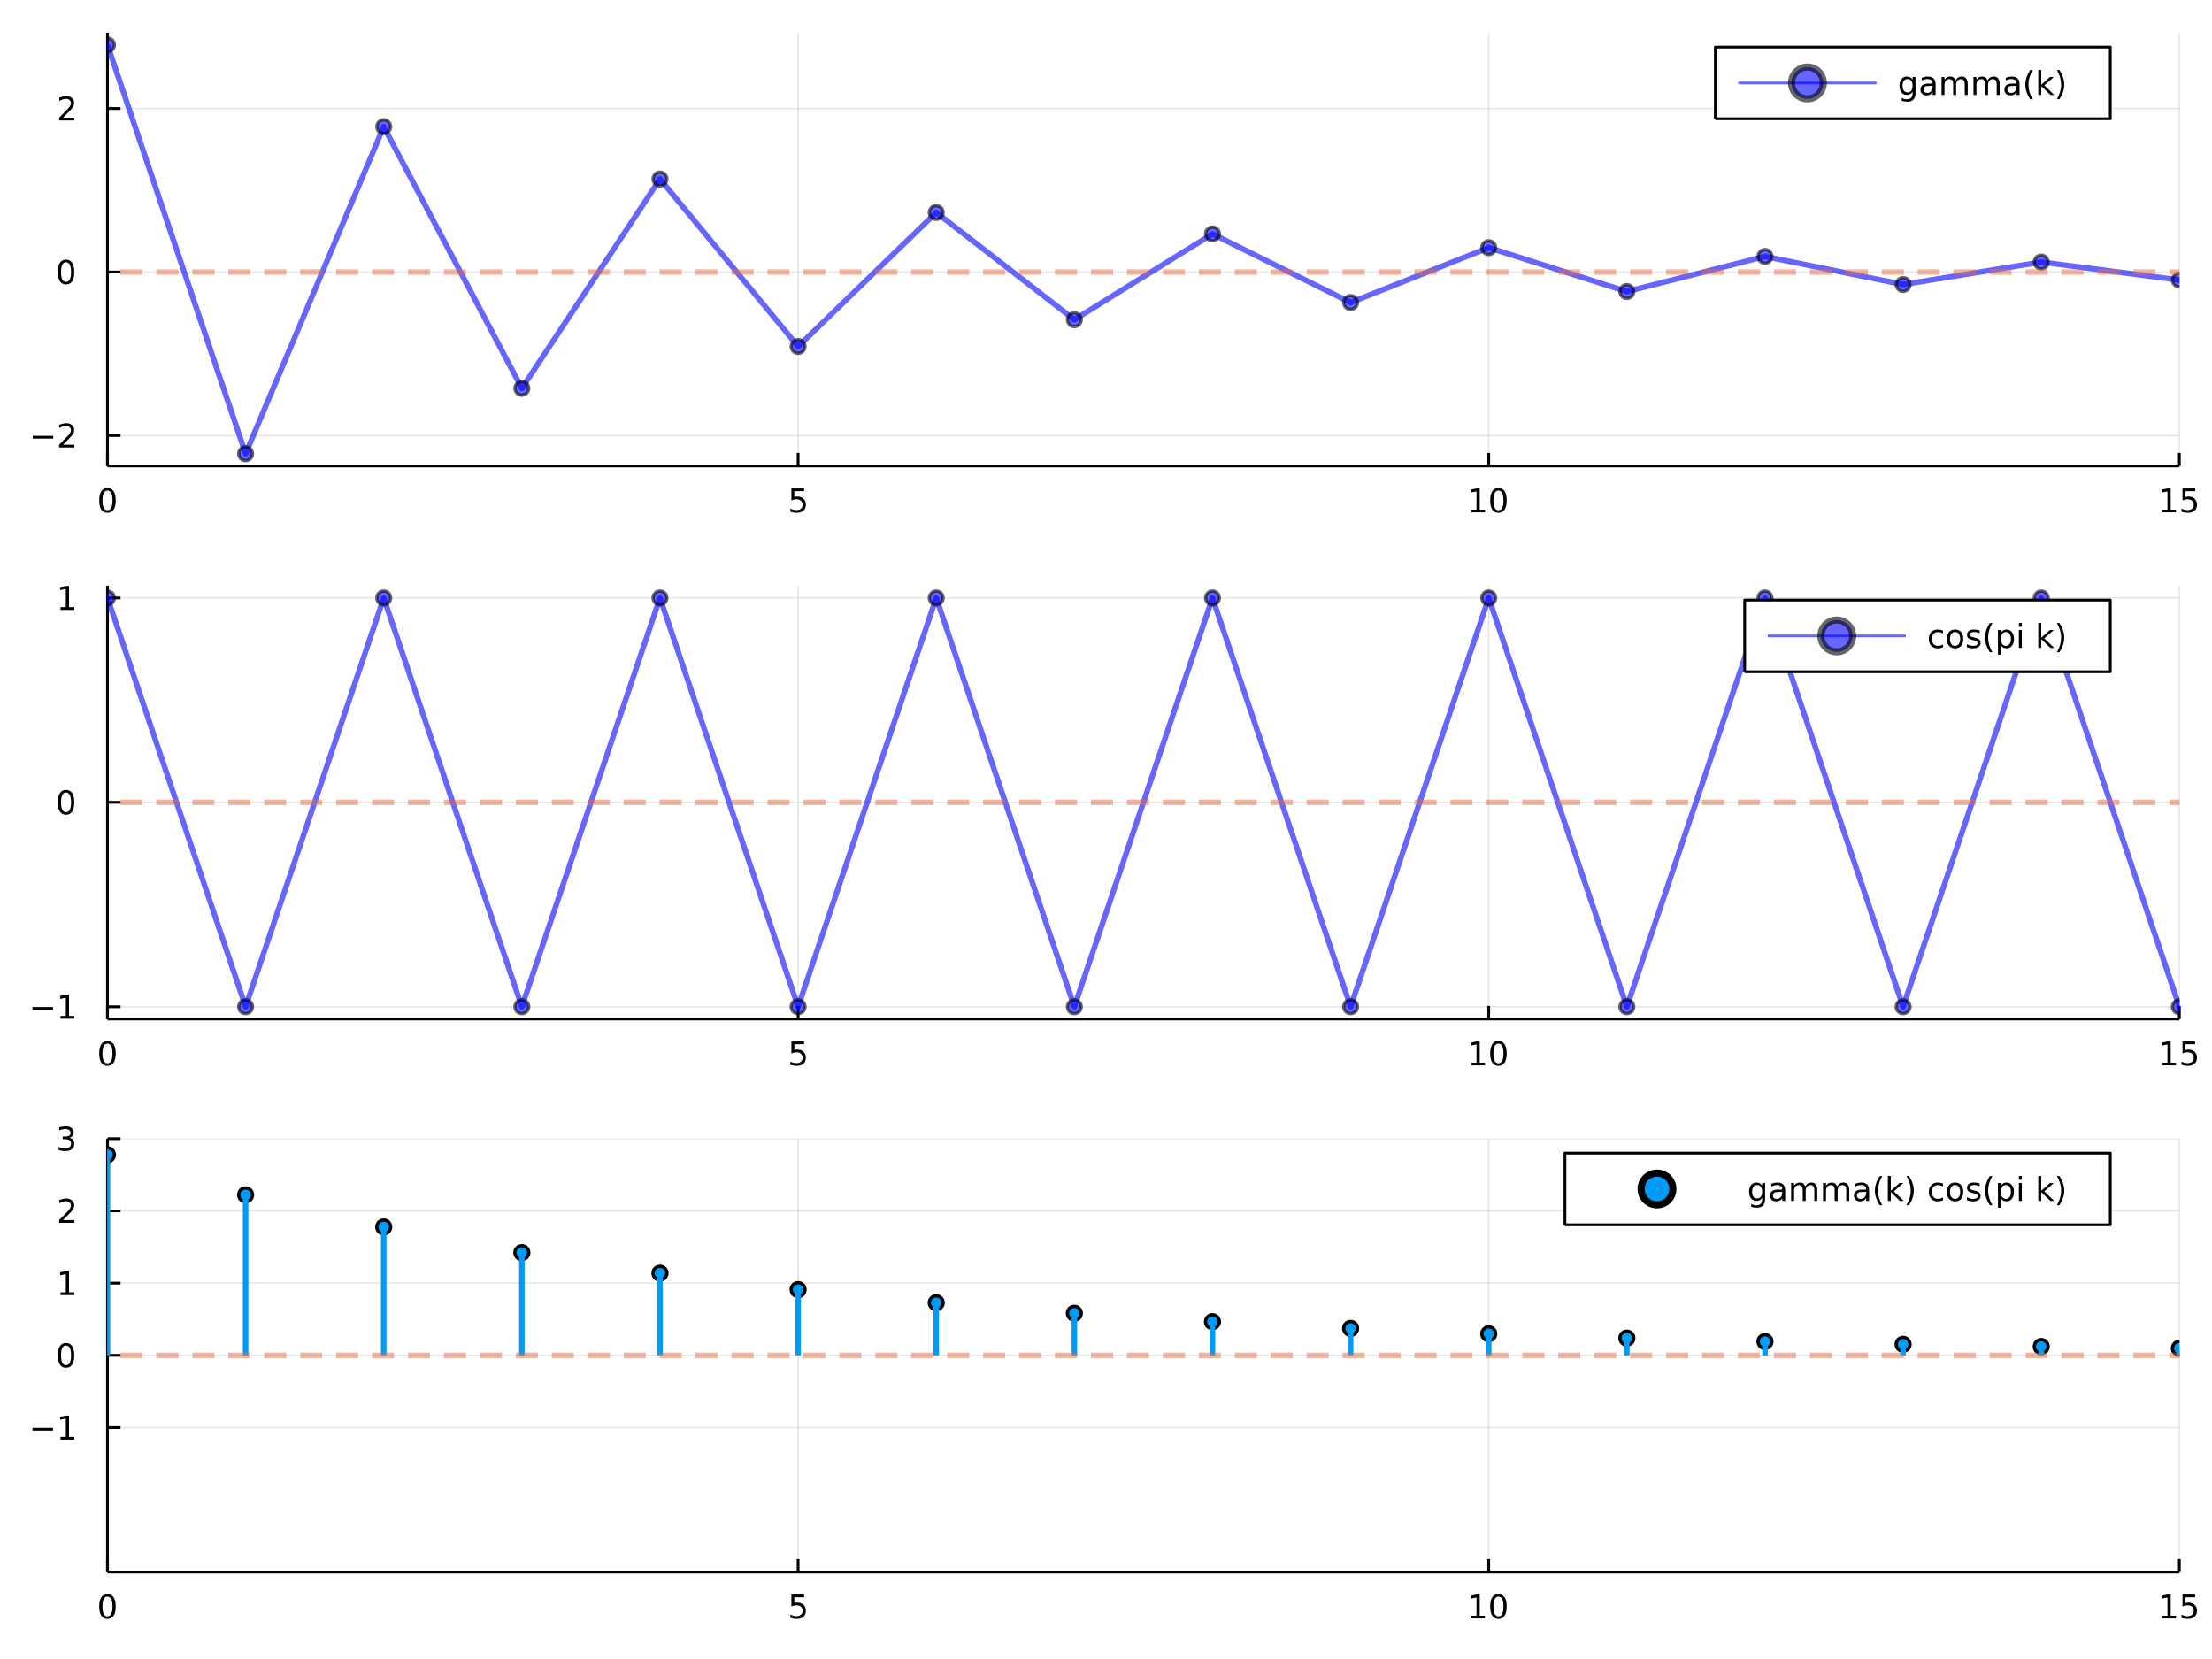 <?xml version="1.0" encoding="utf-8"?>
<svg xmlns="http://www.w3.org/2000/svg" xmlns:xlink="http://www.w3.org/1999/xlink" width="800" height="600" viewBox="0 0 3200 2400">
<rect x="0" y="0" width="3200" height="2400" fill="#333333" stroke="none"/>
<defs>
  <clipPath id="clip800">
    <rect x="0" y="0" width="3200" height="2400"/>
  </clipPath>
</defs>
<path clip-path="url(#clip800)" d="
M0 2400 L3200 2400 L3200 0 L0 0  Z
  " fill="#ffffff" fill-rule="evenodd" fill-opacity="1"/>
<defs>
  <clipPath id="clip801">
    <rect x="640" y="0" width="2241" height="2241"/>
  </clipPath>
</defs>
<path clip-path="url(#clip800)" d="
M155.478 674.128 L3152.76 674.128 L3152.76 47.244 L155.478 47.244  Z
  " fill="#ffffff" fill-rule="evenodd" fill-opacity="1"/>
<defs>
  <clipPath id="clip802">
    <rect x="155" y="47" width="2998" height="628"/>
  </clipPath>
</defs>
<polyline clip-path="url(#clip802)" style="stroke:#000000; stroke-linecap:butt; stroke-linejoin:round; stroke-width:2; stroke-opacity:0.1; fill:none" points="
  155.478,674.128 155.478,47.244 
  "/>
<polyline clip-path="url(#clip802)" style="stroke:#000000; stroke-linecap:butt; stroke-linejoin:round; stroke-width:2; stroke-opacity:0.1; fill:none" points="
  1154.57,674.128 1154.57,47.244 
  "/>
<polyline clip-path="url(#clip802)" style="stroke:#000000; stroke-linecap:butt; stroke-linejoin:round; stroke-width:2; stroke-opacity:0.1; fill:none" points="
  2153.66,674.128 2153.66,47.244 
  "/>
<polyline clip-path="url(#clip802)" style="stroke:#000000; stroke-linecap:butt; stroke-linejoin:round; stroke-width:2; stroke-opacity:0.1; fill:none" points="
  3152.76,674.128 3152.76,47.244 
  "/>
<polyline clip-path="url(#clip800)" style="stroke:#000000; stroke-linecap:butt; stroke-linejoin:round; stroke-width:4; stroke-opacity:1; fill:none" points="
  155.478,674.128 3152.76,674.128 
  "/>
<polyline clip-path="url(#clip800)" style="stroke:#000000; stroke-linecap:butt; stroke-linejoin:round; stroke-width:4; stroke-opacity:1; fill:none" points="
  155.478,674.128 155.478,655.23 
  "/>
<polyline clip-path="url(#clip800)" style="stroke:#000000; stroke-linecap:butt; stroke-linejoin:round; stroke-width:4; stroke-opacity:1; fill:none" points="
  1154.57,674.128 1154.57,655.23 
  "/>
<polyline clip-path="url(#clip800)" style="stroke:#000000; stroke-linecap:butt; stroke-linejoin:round; stroke-width:4; stroke-opacity:1; fill:none" points="
  2153.66,674.128 2153.66,655.23 
  "/>
<polyline clip-path="url(#clip800)" style="stroke:#000000; stroke-linecap:butt; stroke-linejoin:round; stroke-width:4; stroke-opacity:1; fill:none" points="
  3152.76,674.128 3152.76,655.23 
  "/>
<path clip-path="url(#clip800)" d="M155.478 709.719 Q151.867 709.719 150.038 713.283 Q148.233 716.825 148.233 723.955 Q148.233 731.061 150.038 734.626 Q151.867 738.167 155.478 738.167 Q159.112 738.167 160.918 734.626 Q162.746 731.061 162.746 723.955 Q162.746 716.825 160.918 713.283 Q159.112 709.719 155.478 709.719 M155.478 706.015 Q161.288 706.015 164.344 710.621 Q167.422 715.205 167.422 723.955 Q167.422 732.681 164.344 737.288 Q161.288 741.871 155.478 741.871 Q149.668 741.871 146.589 737.288 Q143.534 732.681 143.534 723.955 Q143.534 715.205 146.589 710.621 Q149.668 706.015 155.478 706.015 Z" fill="#000000" fill-rule="evenodd" fill-opacity="1" /><path clip-path="url(#clip800)" d="M1144.85 706.64 L1163.2 706.64 L1163.2 710.575 L1149.13 710.575 L1149.13 719.047 Q1150.15 718.7 1151.17 718.538 Q1152.19 718.353 1153.2 718.353 Q1158.99 718.353 1162.37 721.524 Q1165.75 724.695 1165.75 730.112 Q1165.75 735.691 1162.28 738.792 Q1158.81 741.871 1152.49 741.871 Q1150.31 741.871 1148.04 741.501 Q1145.8 741.13 1143.39 740.39 L1143.39 735.691 Q1145.47 736.825 1147.7 737.38 Q1149.92 737.936 1152.39 737.936 Q1156.4 737.936 1158.74 735.83 Q1161.08 733.723 1161.08 730.112 Q1161.08 726.501 1158.74 724.394 Q1156.4 722.288 1152.39 722.288 Q1150.52 722.288 1148.64 722.705 Q1146.79 723.121 1144.85 724.001 L1144.85 706.64 Z" fill="#000000" fill-rule="evenodd" fill-opacity="1" /><path clip-path="url(#clip800)" d="M2128.35 737.265 L2135.99 737.265 L2135.99 710.899 L2127.68 712.566 L2127.68 708.307 L2135.94 706.64 L2140.62 706.64 L2140.62 737.265 L2148.26 737.265 L2148.26 741.2 L2128.35 741.2 L2128.35 737.265 Z" fill="#000000" fill-rule="evenodd" fill-opacity="1" /><path clip-path="url(#clip800)" d="M2167.7 709.719 Q2164.09 709.719 2162.26 713.283 Q2160.46 716.825 2160.46 723.955 Q2160.46 731.061 2162.26 734.626 Q2164.09 738.167 2167.7 738.167 Q2171.34 738.167 2173.14 734.626 Q2174.97 731.061 2174.97 723.955 Q2174.97 716.825 2173.14 713.283 Q2171.34 709.719 2167.7 709.719 M2167.7 706.015 Q2173.51 706.015 2176.57 710.621 Q2179.65 715.205 2179.65 723.955 Q2179.65 732.681 2176.57 737.288 Q2173.51 741.871 2167.7 741.871 Q2161.89 741.871 2158.81 737.288 Q2155.76 732.681 2155.76 723.955 Q2155.76 715.205 2158.81 710.621 Q2161.89 706.015 2167.7 706.015 Z" fill="#000000" fill-rule="evenodd" fill-opacity="1" /><path clip-path="url(#clip800)" d="M3127.94 737.265 L3135.58 737.265 L3135.58 710.899 L3127.27 712.566 L3127.27 708.307 L3135.53 706.64 L3140.21 706.64 L3140.21 737.265 L3147.85 737.265 L3147.85 741.2 L3127.94 741.2 L3127.94 737.265 Z" fill="#000000" fill-rule="evenodd" fill-opacity="1" /><path clip-path="url(#clip800)" d="M3157.34 706.64 L3175.7 706.64 L3175.7 710.575 L3161.62 710.575 L3161.62 719.047 Q3162.64 718.7 3163.66 718.538 Q3164.68 718.353 3165.7 718.353 Q3171.48 718.353 3174.86 721.524 Q3178.24 724.695 3178.24 730.112 Q3178.24 735.691 3174.77 738.792 Q3171.3 741.871 3164.98 741.871 Q3162.8 741.871 3160.53 741.501 Q3158.29 741.13 3155.88 740.39 L3155.88 735.691 Q3157.96 736.825 3160.19 737.38 Q3162.41 737.936 3164.89 737.936 Q3168.89 737.936 3171.23 735.83 Q3173.57 733.723 3173.57 730.112 Q3173.57 726.501 3171.23 724.394 Q3168.89 722.288 3164.89 722.288 Q3163.01 722.288 3161.14 722.705 Q3159.28 723.121 3157.34 724.001 L3157.34 706.64 Z" fill="#000000" fill-rule="evenodd" fill-opacity="1" /><polyline clip-path="url(#clip802)" style="stroke:#000000; stroke-linecap:butt; stroke-linejoin:round; stroke-width:2; stroke-opacity:0.1; fill:none" points="
  155.478,630.101 3152.76,630.101 
  "/>
<polyline clip-path="url(#clip802)" style="stroke:#000000; stroke-linecap:butt; stroke-linejoin:round; stroke-width:2; stroke-opacity:0.1; fill:none" points="
  155.478,393.542 3152.76,393.542 
  "/>
<polyline clip-path="url(#clip802)" style="stroke:#000000; stroke-linecap:butt; stroke-linejoin:round; stroke-width:2; stroke-opacity:0.1; fill:none" points="
  155.478,156.982 3152.76,156.982 
  "/>
<polyline clip-path="url(#clip800)" style="stroke:#000000; stroke-linecap:butt; stroke-linejoin:round; stroke-width:4; stroke-opacity:1; fill:none" points="
  155.478,674.128 155.478,47.244 
  "/>
<polyline clip-path="url(#clip800)" style="stroke:#000000; stroke-linecap:butt; stroke-linejoin:round; stroke-width:4; stroke-opacity:1; fill:none" points="
  155.478,630.101 174.376,630.101 
  "/>
<polyline clip-path="url(#clip800)" style="stroke:#000000; stroke-linecap:butt; stroke-linejoin:round; stroke-width:4; stroke-opacity:1; fill:none" points="
  155.478,393.542 174.376,393.542 
  "/>
<polyline clip-path="url(#clip800)" style="stroke:#000000; stroke-linecap:butt; stroke-linejoin:round; stroke-width:4; stroke-opacity:1; fill:none" points="
  155.478,156.982 174.376,156.982 
  "/>
<path clip-path="url(#clip800)" d="M47.362 630.553 L77.038 630.553 L77.038 634.488 L47.362 634.488 L47.362 630.553 Z" fill="#000000" fill-rule="evenodd" fill-opacity="1" /><path clip-path="url(#clip800)" d="M91.159 643.446 L107.478 643.446 L107.478 647.381 L85.534 647.381 L85.534 643.446 Q88.196 640.692 92.779 636.062 Q97.385 631.409 98.566 630.067 Q100.811 627.544 101.691 625.807 Q102.594 624.048 102.594 622.358 Q102.594 619.604 100.649 617.868 Q98.728 616.132 95.626 616.132 Q93.427 616.132 90.973 616.895 Q88.543 617.659 85.765 619.21 L85.765 614.488 Q88.589 613.354 91.043 612.775 Q93.496 612.196 95.534 612.196 Q100.904 612.196 104.098 614.882 Q107.293 617.567 107.293 622.058 Q107.293 624.187 106.483 626.108 Q105.696 628.007 103.589 630.599 Q103.01 631.27 99.909 634.488 Q96.807 637.682 91.159 643.446 Z" fill="#000000" fill-rule="evenodd" fill-opacity="1" /><path clip-path="url(#clip800)" d="M95.534 379.34 Q91.922 379.34 90.094 382.905 Q88.288 386.447 88.288 393.576 Q88.288 400.683 90.094 404.247 Q91.922 407.789 95.534 407.789 Q99.168 407.789 100.973 404.247 Q102.802 400.683 102.802 393.576 Q102.802 386.447 100.973 382.905 Q99.168 379.34 95.534 379.34 M95.534 375.637 Q101.344 375.637 104.399 380.243 Q107.478 384.826 107.478 393.576 Q107.478 402.303 104.399 406.91 Q101.344 411.493 95.534 411.493 Q89.723 411.493 86.645 406.91 Q83.589 402.303 83.589 393.576 Q83.589 384.826 86.645 380.243 Q89.723 375.637 95.534 375.637 Z" fill="#000000" fill-rule="evenodd" fill-opacity="1" /><path clip-path="url(#clip800)" d="M91.159 170.326 L107.478 170.326 L107.478 174.262 L85.534 174.262 L85.534 170.326 Q88.196 167.572 92.779 162.942 Q97.385 158.289 98.566 156.947 Q100.811 154.424 101.691 152.688 Q102.594 150.928 102.594 149.239 Q102.594 146.484 100.649 144.748 Q98.728 143.012 95.626 143.012 Q93.427 143.012 90.973 143.776 Q88.543 144.54 85.765 146.09 L85.765 141.368 Q88.589 140.234 91.043 139.655 Q93.496 139.077 95.534 139.077 Q100.904 139.077 104.098 141.762 Q107.293 144.447 107.293 148.938 Q107.293 151.067 106.483 152.989 Q105.696 154.887 103.589 157.479 Q103.01 158.151 99.909 161.368 Q96.807 164.563 91.159 170.326 Z" fill="#000000" fill-rule="evenodd" fill-opacity="1" /><polyline clip-path="url(#clip802)" style="stroke:#0000ff; stroke-linecap:butt; stroke-linejoin:round; stroke-width:8; stroke-opacity:0.6; fill:none" points="
  155.478,64.986 355.296,656.386 555.115,183.266 754.934,561.762 954.752,258.965 1154.57,501.203 1354.39,307.413 1554.21,462.445 1754.03,338.419 1953.84,437.639 
  2153.66,358.263 2353.48,421.764 2553.3,370.963 2753.12,411.604 2952.94,379.092 3152.76,405.102 3352.57,384.294 
  "/>
<circle clip-path="url(#clip802)" cx="155.478" cy="64.986" r="10" fill="#0000ff" fill-rule="evenodd" fill-opacity="0.6" stroke="#000000" stroke-opacity="0.6" stroke-width="4.8"/>
<circle clip-path="url(#clip802)" cx="355.296" cy="656.386" r="10" fill="#0000ff" fill-rule="evenodd" fill-opacity="0.6" stroke="#000000" stroke-opacity="0.6" stroke-width="4.8"/>
<circle clip-path="url(#clip802)" cx="555.115" cy="183.266" r="10" fill="#0000ff" fill-rule="evenodd" fill-opacity="0.6" stroke="#000000" stroke-opacity="0.6" stroke-width="4.8"/>
<circle clip-path="url(#clip802)" cx="754.934" cy="561.762" r="10" fill="#0000ff" fill-rule="evenodd" fill-opacity="0.6" stroke="#000000" stroke-opacity="0.6" stroke-width="4.8"/>
<circle clip-path="url(#clip802)" cx="954.752" cy="258.965" r="10" fill="#0000ff" fill-rule="evenodd" fill-opacity="0.6" stroke="#000000" stroke-opacity="0.6" stroke-width="4.8"/>
<circle clip-path="url(#clip802)" cx="1154.57" cy="501.203" r="10" fill="#0000ff" fill-rule="evenodd" fill-opacity="0.6" stroke="#000000" stroke-opacity="0.6" stroke-width="4.8"/>
<circle clip-path="url(#clip802)" cx="1354.39" cy="307.413" r="10" fill="#0000ff" fill-rule="evenodd" fill-opacity="0.6" stroke="#000000" stroke-opacity="0.6" stroke-width="4.8"/>
<circle clip-path="url(#clip802)" cx="1554.21" cy="462.445" r="10" fill="#0000ff" fill-rule="evenodd" fill-opacity="0.6" stroke="#000000" stroke-opacity="0.6" stroke-width="4.8"/>
<circle clip-path="url(#clip802)" cx="1754.03" cy="338.419" r="10" fill="#0000ff" fill-rule="evenodd" fill-opacity="0.6" stroke="#000000" stroke-opacity="0.6" stroke-width="4.8"/>
<circle clip-path="url(#clip802)" cx="1953.84" cy="437.639" r="10" fill="#0000ff" fill-rule="evenodd" fill-opacity="0.6" stroke="#000000" stroke-opacity="0.6" stroke-width="4.8"/>
<circle clip-path="url(#clip802)" cx="2153.66" cy="358.263" r="10" fill="#0000ff" fill-rule="evenodd" fill-opacity="0.6" stroke="#000000" stroke-opacity="0.6" stroke-width="4.8"/>
<circle clip-path="url(#clip802)" cx="2353.48" cy="421.764" r="10" fill="#0000ff" fill-rule="evenodd" fill-opacity="0.6" stroke="#000000" stroke-opacity="0.6" stroke-width="4.8"/>
<circle clip-path="url(#clip802)" cx="2553.3" cy="370.963" r="10" fill="#0000ff" fill-rule="evenodd" fill-opacity="0.6" stroke="#000000" stroke-opacity="0.6" stroke-width="4.8"/>
<circle clip-path="url(#clip802)" cx="2753.12" cy="411.604" r="10" fill="#0000ff" fill-rule="evenodd" fill-opacity="0.6" stroke="#000000" stroke-opacity="0.6" stroke-width="4.8"/>
<circle clip-path="url(#clip802)" cx="2952.94" cy="379.092" r="10" fill="#0000ff" fill-rule="evenodd" fill-opacity="0.6" stroke="#000000" stroke-opacity="0.6" stroke-width="4.8"/>
<circle clip-path="url(#clip802)" cx="3152.76" cy="405.102" r="10" fill="#0000ff" fill-rule="evenodd" fill-opacity="0.6" stroke="#000000" stroke-opacity="0.6" stroke-width="4.8"/>
<polyline clip-path="url(#clip802)" style="stroke:#e26f46; stroke-linecap:butt; stroke-linejoin:round; stroke-width:8; stroke-opacity:0.5; fill:none" stroke-dasharray="32, 20" points="
  -2841.8,393.542 6150.03,393.542 
  "/>
<path clip-path="url(#clip800)" d="
M2481.51 171.82 L3052.85 171.82 L3052.85 68.14 L2481.51 68.14  Z
  " fill="#ffffff" fill-rule="evenodd" fill-opacity="1"/>
<polyline clip-path="url(#clip800)" style="stroke:#000000; stroke-linecap:butt; stroke-linejoin:round; stroke-width:4; stroke-opacity:1; fill:none" points="
  2481.51,171.82 3052.85,171.82 3052.85,68.14 2481.51,68.14 2481.51,171.82 
  "/>
<polyline clip-path="url(#clip800)" style="stroke:#0000ff; stroke-linecap:butt; stroke-linejoin:round; stroke-width:4; stroke-opacity:0.6; fill:none" points="
  2514.81,119.98 2714.63,119.98 
  "/>
<circle clip-path="url(#clip800)" cx="2614.72" cy="119.98" r="23" fill="#0000ff" fill-rule="evenodd" fill-opacity="0.6" stroke="#000000" stroke-opacity="0.6" stroke-width="10.24"/>
<path clip-path="url(#clip800)" d="M2766.84 123.996 Q2766.84 119.367 2764.92 116.821 Q2763.02 114.274 2759.58 114.274 Q2756.15 114.274 2754.23 116.821 Q2752.33 119.367 2752.33 123.996 Q2752.33 128.603 2754.23 131.149 Q2756.15 133.695 2759.58 133.695 Q2763.02 133.695 2764.92 131.149 Q2766.84 128.603 2766.84 123.996 M2771.1 134.043 Q2771.1 140.663 2768.16 143.881 Q2765.22 147.121 2759.16 147.121 Q2756.91 147.121 2754.92 146.774 Q2752.93 146.45 2751.06 145.756 L2751.06 141.612 Q2752.93 142.631 2754.76 143.117 Q2756.59 143.603 2758.49 143.603 Q2762.68 143.603 2764.76 141.404 Q2766.84 139.228 2766.84 134.807 L2766.84 132.7 Q2765.52 134.992 2763.46 136.126 Q2761.4 137.26 2758.53 137.26 Q2753.76 137.26 2750.85 133.626 Q2747.93 129.992 2747.93 123.996 Q2747.93 117.978 2750.85 114.344 Q2753.76 110.709 2758.53 110.709 Q2761.4 110.709 2763.46 111.844 Q2765.52 112.978 2766.84 115.27 L2766.84 111.334 L2771.1 111.334 L2771.1 134.043 Z" fill="#000000" fill-rule="evenodd" fill-opacity="1" /><path clip-path="url(#clip800)" d="M2791.66 124.228 Q2786.5 124.228 2784.51 125.408 Q2782.51 126.589 2782.51 129.436 Q2782.51 131.705 2784 133.047 Q2785.5 134.367 2788.07 134.367 Q2791.61 134.367 2793.74 131.867 Q2795.89 129.344 2795.89 125.177 L2795.89 124.228 L2791.66 124.228 M2800.15 122.469 L2800.15 137.26 L2795.89 137.26 L2795.89 133.325 Q2794.44 135.686 2792.26 136.82 Q2790.08 137.932 2786.94 137.932 Q2782.95 137.932 2780.59 135.709 Q2778.26 133.464 2778.26 129.714 Q2778.26 125.339 2781.17 123.117 Q2784.11 120.895 2789.92 120.895 L2795.89 120.895 L2795.89 120.478 Q2795.89 117.538 2793.95 115.941 Q2792.03 114.321 2788.53 114.321 Q2786.31 114.321 2784.2 114.853 Q2782.1 115.385 2780.15 116.45 L2780.15 112.515 Q2782.49 111.612 2784.69 111.172 Q2786.89 110.709 2788.97 110.709 Q2794.6 110.709 2797.38 113.626 Q2800.15 116.543 2800.15 122.469 Z" fill="#000000" fill-rule="evenodd" fill-opacity="1" /><path clip-path="url(#clip800)" d="M2829.11 116.311 Q2830.71 113.441 2832.93 112.075 Q2835.15 110.709 2838.16 110.709 Q2842.21 110.709 2844.41 113.557 Q2846.61 116.381 2846.61 121.612 L2846.61 137.26 L2842.33 137.26 L2842.33 121.751 Q2842.33 118.024 2841.01 116.219 Q2839.69 114.413 2836.98 114.413 Q2833.67 114.413 2831.75 116.612 Q2829.83 118.811 2829.83 122.608 L2829.83 137.26 L2825.55 137.26 L2825.55 121.751 Q2825.55 118.001 2824.23 116.219 Q2822.91 114.413 2820.15 114.413 Q2816.89 114.413 2814.97 116.635 Q2813.05 118.834 2813.05 122.608 L2813.05 137.26 L2808.76 137.26 L2808.76 111.334 L2813.05 111.334 L2813.05 115.362 Q2814.51 112.978 2816.54 111.844 Q2818.58 110.709 2821.38 110.709 Q2824.2 110.709 2826.17 112.145 Q2828.16 113.58 2829.11 116.311 Z" fill="#000000" fill-rule="evenodd" fill-opacity="1" /><path clip-path="url(#clip800)" d="M2875.29 116.311 Q2876.89 113.441 2879.11 112.075 Q2881.33 110.709 2884.34 110.709 Q2888.39 110.709 2890.59 113.557 Q2892.79 116.381 2892.79 121.612 L2892.79 137.26 L2888.51 137.26 L2888.51 121.751 Q2888.51 118.024 2887.19 116.219 Q2885.87 114.413 2883.16 114.413 Q2879.85 114.413 2877.93 116.612 Q2876.01 118.811 2876.01 122.608 L2876.01 137.26 L2871.73 137.26 L2871.73 121.751 Q2871.73 118.001 2870.41 116.219 Q2869.09 114.413 2866.33 114.413 Q2863.07 114.413 2861.15 116.635 Q2859.23 118.834 2859.23 122.608 L2859.23 137.26 L2854.94 137.26 L2854.94 111.334 L2859.23 111.334 L2859.23 115.362 Q2860.69 112.978 2862.72 111.844 Q2864.76 110.709 2867.56 110.709 Q2870.38 110.709 2872.35 112.145 Q2874.34 113.58 2875.29 116.311 Z" fill="#000000" fill-rule="evenodd" fill-opacity="1" /><path clip-path="url(#clip800)" d="M2913.07 124.228 Q2907.91 124.228 2905.92 125.408 Q2903.93 126.589 2903.93 129.436 Q2903.93 131.705 2905.41 133.047 Q2906.91 134.367 2909.48 134.367 Q2913.02 134.367 2915.15 131.867 Q2917.31 129.344 2917.31 125.177 L2917.31 124.228 L2913.07 124.228 M2921.56 122.469 L2921.56 137.26 L2917.31 137.26 L2917.31 133.325 Q2915.85 135.686 2913.67 136.82 Q2911.5 137.932 2908.35 137.932 Q2904.37 137.932 2902 135.709 Q2899.67 133.464 2899.67 129.714 Q2899.67 125.339 2902.58 123.117 Q2905.52 120.895 2911.33 120.895 L2917.31 120.895 L2917.31 120.478 Q2917.31 117.538 2915.36 115.941 Q2913.44 114.321 2909.94 114.321 Q2907.72 114.321 2905.62 114.853 Q2903.51 115.385 2901.56 116.45 L2901.56 112.515 Q2903.9 111.612 2906.1 111.172 Q2908.3 110.709 2910.38 110.709 Q2916.01 110.709 2918.79 113.626 Q2921.56 116.543 2921.56 122.469 Z" fill="#000000" fill-rule="evenodd" fill-opacity="1" /><path clip-path="url(#clip800)" d="M2940.57 101.288 Q2937.47 106.612 2935.96 111.821 Q2934.46 117.029 2934.46 122.376 Q2934.46 127.723 2935.96 132.978 Q2937.49 138.209 2940.57 143.51 L2936.87 143.51 Q2933.39 138.07 2931.66 132.816 Q2929.94 127.561 2929.94 122.376 Q2929.94 117.214 2931.66 111.983 Q2933.37 106.751 2936.87 101.288 L2940.57 101.288 Z" fill="#000000" fill-rule="evenodd" fill-opacity="1" /><path clip-path="url(#clip800)" d="M2948.67 101.242 L2952.95 101.242 L2952.95 122.515 L2965.66 111.334 L2971.1 111.334 L2957.35 123.464 L2971.68 137.26 L2966.12 137.26 L2952.95 124.598 L2952.95 137.26 L2948.67 137.26 L2948.67 101.242 Z" fill="#000000" fill-rule="evenodd" fill-opacity="1" /><path clip-path="url(#clip800)" d="M2975.62 101.288 L2979.32 101.288 Q2982.79 106.751 2984.5 111.983 Q2986.24 117.214 2986.24 122.376 Q2986.24 127.561 2984.5 132.816 Q2982.79 138.07 2979.32 143.51 L2975.62 143.51 Q2978.69 138.209 2980.2 132.978 Q2981.73 127.723 2981.73 122.376 Q2981.73 117.029 2980.2 111.821 Q2978.69 106.612 2975.62 101.288 Z" fill="#000000" fill-rule="evenodd" fill-opacity="1" /><path clip-path="url(#clip800)" d="
M155.478 1474.13 L3152.76 1474.13 L3152.76 847.244 L155.478 847.244  Z
  " fill="#ffffff" fill-rule="evenodd" fill-opacity="1"/>
<defs>
  <clipPath id="clip803">
    <rect x="155" y="847" width="2998" height="628"/>
  </clipPath>
</defs>
<polyline clip-path="url(#clip803)" style="stroke:#000000; stroke-linecap:butt; stroke-linejoin:round; stroke-width:2; stroke-opacity:0.1; fill:none" points="
  155.478,1474.13 155.478,847.244 
  "/>
<polyline clip-path="url(#clip803)" style="stroke:#000000; stroke-linecap:butt; stroke-linejoin:round; stroke-width:2; stroke-opacity:0.1; fill:none" points="
  1154.57,1474.13 1154.57,847.244 
  "/>
<polyline clip-path="url(#clip803)" style="stroke:#000000; stroke-linecap:butt; stroke-linejoin:round; stroke-width:2; stroke-opacity:0.1; fill:none" points="
  2153.66,1474.13 2153.66,847.244 
  "/>
<polyline clip-path="url(#clip803)" style="stroke:#000000; stroke-linecap:butt; stroke-linejoin:round; stroke-width:2; stroke-opacity:0.1; fill:none" points="
  3152.76,1474.13 3152.76,847.244 
  "/>
<polyline clip-path="url(#clip800)" style="stroke:#000000; stroke-linecap:butt; stroke-linejoin:round; stroke-width:4; stroke-opacity:1; fill:none" points="
  155.478,1474.13 3152.76,1474.13 
  "/>
<polyline clip-path="url(#clip800)" style="stroke:#000000; stroke-linecap:butt; stroke-linejoin:round; stroke-width:4; stroke-opacity:1; fill:none" points="
  155.478,1474.13 155.478,1455.23 
  "/>
<polyline clip-path="url(#clip800)" style="stroke:#000000; stroke-linecap:butt; stroke-linejoin:round; stroke-width:4; stroke-opacity:1; fill:none" points="
  1154.57,1474.13 1154.57,1455.23 
  "/>
<polyline clip-path="url(#clip800)" style="stroke:#000000; stroke-linecap:butt; stroke-linejoin:round; stroke-width:4; stroke-opacity:1; fill:none" points="
  2153.66,1474.13 2153.66,1455.23 
  "/>
<polyline clip-path="url(#clip800)" style="stroke:#000000; stroke-linecap:butt; stroke-linejoin:round; stroke-width:4; stroke-opacity:1; fill:none" points="
  3152.76,1474.13 3152.76,1455.23 
  "/>
<path clip-path="url(#clip800)" d="M155.478 1509.72 Q151.867 1509.72 150.038 1513.28 Q148.233 1516.83 148.233 1523.95 Q148.233 1531.06 150.038 1534.63 Q151.867 1538.17 155.478 1538.17 Q159.112 1538.17 160.918 1534.63 Q162.746 1531.06 162.746 1523.95 Q162.746 1516.83 160.918 1513.28 Q159.112 1509.72 155.478 1509.72 M155.478 1506.01 Q161.288 1506.01 164.344 1510.62 Q167.422 1515.2 167.422 1523.95 Q167.422 1532.68 164.344 1537.29 Q161.288 1541.87 155.478 1541.87 Q149.668 1541.87 146.589 1537.29 Q143.534 1532.68 143.534 1523.95 Q143.534 1515.2 146.589 1510.62 Q149.668 1506.01 155.478 1506.01 Z" fill="#000000" fill-rule="evenodd" fill-opacity="1" /><path clip-path="url(#clip800)" d="M1144.85 1506.64 L1163.2 1506.64 L1163.2 1510.58 L1149.13 1510.58 L1149.13 1519.05 Q1150.15 1518.7 1151.17 1518.54 Q1152.19 1518.35 1153.2 1518.35 Q1158.99 1518.35 1162.37 1521.52 Q1165.75 1524.7 1165.75 1530.11 Q1165.75 1535.69 1162.28 1538.79 Q1158.81 1541.87 1152.49 1541.87 Q1150.31 1541.87 1148.04 1541.5 Q1145.8 1541.13 1143.39 1540.39 L1143.39 1535.69 Q1145.47 1536.82 1147.7 1537.38 Q1149.92 1537.94 1152.39 1537.94 Q1156.4 1537.94 1158.74 1535.83 Q1161.08 1533.72 1161.08 1530.11 Q1161.08 1526.5 1158.74 1524.39 Q1156.4 1522.29 1152.39 1522.29 Q1150.52 1522.29 1148.64 1522.7 Q1146.79 1523.12 1144.85 1524 L1144.85 1506.64 Z" fill="#000000" fill-rule="evenodd" fill-opacity="1" /><path clip-path="url(#clip800)" d="M2128.35 1537.26 L2135.99 1537.26 L2135.99 1510.9 L2127.68 1512.57 L2127.68 1508.31 L2135.94 1506.64 L2140.62 1506.64 L2140.62 1537.26 L2148.26 1537.26 L2148.26 1541.2 L2128.35 1541.2 L2128.35 1537.26 Z" fill="#000000" fill-rule="evenodd" fill-opacity="1" /><path clip-path="url(#clip800)" d="M2167.7 1509.72 Q2164.09 1509.72 2162.26 1513.28 Q2160.46 1516.83 2160.46 1523.95 Q2160.46 1531.06 2162.26 1534.63 Q2164.09 1538.17 2167.7 1538.17 Q2171.34 1538.17 2173.14 1534.63 Q2174.97 1531.06 2174.97 1523.95 Q2174.97 1516.83 2173.14 1513.28 Q2171.34 1509.72 2167.7 1509.72 M2167.7 1506.01 Q2173.51 1506.01 2176.57 1510.62 Q2179.65 1515.2 2179.65 1523.95 Q2179.65 1532.68 2176.57 1537.29 Q2173.51 1541.87 2167.7 1541.87 Q2161.89 1541.87 2158.81 1537.29 Q2155.76 1532.68 2155.76 1523.95 Q2155.76 1515.2 2158.81 1510.62 Q2161.89 1506.01 2167.7 1506.01 Z" fill="#000000" fill-rule="evenodd" fill-opacity="1" /><path clip-path="url(#clip800)" d="M3127.94 1537.26 L3135.58 1537.26 L3135.58 1510.9 L3127.27 1512.57 L3127.27 1508.31 L3135.53 1506.64 L3140.21 1506.64 L3140.21 1537.26 L3147.85 1537.26 L3147.85 1541.2 L3127.94 1541.2 L3127.94 1537.26 Z" fill="#000000" fill-rule="evenodd" fill-opacity="1" /><path clip-path="url(#clip800)" d="M3157.34 1506.64 L3175.7 1506.64 L3175.7 1510.58 L3161.62 1510.58 L3161.62 1519.05 Q3162.64 1518.7 3163.66 1518.54 Q3164.68 1518.35 3165.7 1518.35 Q3171.48 1518.35 3174.86 1521.52 Q3178.24 1524.7 3178.24 1530.11 Q3178.24 1535.69 3174.77 1538.79 Q3171.3 1541.87 3164.98 1541.87 Q3162.8 1541.87 3160.53 1541.5 Q3158.29 1541.13 3155.88 1540.39 L3155.88 1535.69 Q3157.96 1536.82 3160.19 1537.38 Q3162.41 1537.94 3164.89 1537.94 Q3168.89 1537.94 3171.23 1535.83 Q3173.57 1533.72 3173.57 1530.11 Q3173.57 1526.5 3171.23 1524.39 Q3168.89 1522.29 3164.89 1522.29 Q3163.01 1522.29 3161.14 1522.7 Q3159.28 1523.12 3157.34 1524 L3157.34 1506.64 Z" fill="#000000" fill-rule="evenodd" fill-opacity="1" /><polyline clip-path="url(#clip803)" style="stroke:#000000; stroke-linecap:butt; stroke-linejoin:round; stroke-width:2; stroke-opacity:0.1; fill:none" points="
  155.478,1456.39 3152.76,1456.39 
  "/>
<polyline clip-path="url(#clip803)" style="stroke:#000000; stroke-linecap:butt; stroke-linejoin:round; stroke-width:2; stroke-opacity:0.1; fill:none" points="
  155.478,1160.69 3152.76,1160.69 
  "/>
<polyline clip-path="url(#clip803)" style="stroke:#000000; stroke-linecap:butt; stroke-linejoin:round; stroke-width:2; stroke-opacity:0.1; fill:none" points="
  155.478,864.986 3152.76,864.986 
  "/>
<polyline clip-path="url(#clip800)" style="stroke:#000000; stroke-linecap:butt; stroke-linejoin:round; stroke-width:4; stroke-opacity:1; fill:none" points="
  155.478,1474.13 155.478,847.244 
  "/>
<polyline clip-path="url(#clip800)" style="stroke:#000000; stroke-linecap:butt; stroke-linejoin:round; stroke-width:4; stroke-opacity:1; fill:none" points="
  155.478,1456.39 174.376,1456.39 
  "/>
<polyline clip-path="url(#clip800)" style="stroke:#000000; stroke-linecap:butt; stroke-linejoin:round; stroke-width:4; stroke-opacity:1; fill:none" points="
  155.478,1160.69 174.376,1160.69 
  "/>
<polyline clip-path="url(#clip800)" style="stroke:#000000; stroke-linecap:butt; stroke-linejoin:round; stroke-width:4; stroke-opacity:1; fill:none" points="
  155.478,864.986 174.376,864.986 
  "/>
<path clip-path="url(#clip800)" d="M46.992 1456.84 L76.668 1456.84 L76.668 1460.77 L46.992 1460.77 L46.992 1456.84 Z" fill="#000000" fill-rule="evenodd" fill-opacity="1" /><path clip-path="url(#clip800)" d="M87.571 1469.73 L95.21 1469.73 L95.21 1443.37 L86.899 1445.03 L86.899 1440.77 L95.163 1439.11 L99.839 1439.11 L99.839 1469.73 L107.478 1469.73 L107.478 1473.67 L87.571 1473.67 L87.571 1469.73 Z" fill="#000000" fill-rule="evenodd" fill-opacity="1" /><path clip-path="url(#clip800)" d="M95.534 1146.48 Q91.922 1146.48 90.094 1150.05 Q88.288 1153.59 88.288 1160.72 Q88.288 1167.83 90.094 1171.39 Q91.922 1174.93 95.534 1174.93 Q99.168 1174.93 100.973 1171.39 Q102.802 1167.83 102.802 1160.72 Q102.802 1153.59 100.973 1150.05 Q99.168 1146.48 95.534 1146.48 M95.534 1142.78 Q101.344 1142.78 104.399 1147.39 Q107.478 1151.97 107.478 1160.72 Q107.478 1169.45 104.399 1174.05 Q101.344 1178.64 95.534 1178.64 Q89.723 1178.64 86.645 1174.05 Q83.589 1169.45 83.589 1160.72 Q83.589 1151.97 86.645 1147.39 Q89.723 1142.78 95.534 1142.78 Z" fill="#000000" fill-rule="evenodd" fill-opacity="1" /><path clip-path="url(#clip800)" d="M87.571 878.331 L95.21 878.331 L95.21 851.965 L86.899 853.632 L86.899 849.373 L95.163 847.706 L99.839 847.706 L99.839 878.331 L107.478 878.331 L107.478 882.266 L87.571 882.266 L87.571 878.331 Z" fill="#000000" fill-rule="evenodd" fill-opacity="1" /><polyline clip-path="url(#clip803)" style="stroke:#0000ff; stroke-linecap:butt; stroke-linejoin:round; stroke-width:8; stroke-opacity:0.6; fill:none" points="
  155.478,864.986 355.296,1456.39 555.115,864.986 754.934,1456.39 954.752,864.986 1154.57,1456.39 1354.39,864.986 1554.21,1456.39 1754.03,864.986 1953.84,1456.39 
  2153.66,864.986 2353.48,1456.39 2553.3,864.986 2753.12,1456.39 2952.94,864.986 3152.76,1456.39 3352.57,864.986 
  "/>
<circle clip-path="url(#clip803)" cx="155.478" cy="864.986" r="10" fill="#0000ff" fill-rule="evenodd" fill-opacity="0.6" stroke="#000000" stroke-opacity="0.6" stroke-width="4.8"/>
<circle clip-path="url(#clip803)" cx="355.296" cy="1456.39" r="10" fill="#0000ff" fill-rule="evenodd" fill-opacity="0.6" stroke="#000000" stroke-opacity="0.6" stroke-width="4.8"/>
<circle clip-path="url(#clip803)" cx="555.115" cy="864.986" r="10" fill="#0000ff" fill-rule="evenodd" fill-opacity="0.6" stroke="#000000" stroke-opacity="0.6" stroke-width="4.8"/>
<circle clip-path="url(#clip803)" cx="754.934" cy="1456.39" r="10" fill="#0000ff" fill-rule="evenodd" fill-opacity="0.6" stroke="#000000" stroke-opacity="0.6" stroke-width="4.8"/>
<circle clip-path="url(#clip803)" cx="954.752" cy="864.986" r="10" fill="#0000ff" fill-rule="evenodd" fill-opacity="0.6" stroke="#000000" stroke-opacity="0.6" stroke-width="4.8"/>
<circle clip-path="url(#clip803)" cx="1154.57" cy="1456.39" r="10" fill="#0000ff" fill-rule="evenodd" fill-opacity="0.6" stroke="#000000" stroke-opacity="0.6" stroke-width="4.8"/>
<circle clip-path="url(#clip803)" cx="1354.39" cy="864.986" r="10" fill="#0000ff" fill-rule="evenodd" fill-opacity="0.6" stroke="#000000" stroke-opacity="0.6" stroke-width="4.8"/>
<circle clip-path="url(#clip803)" cx="1554.21" cy="1456.39" r="10" fill="#0000ff" fill-rule="evenodd" fill-opacity="0.6" stroke="#000000" stroke-opacity="0.6" stroke-width="4.8"/>
<circle clip-path="url(#clip803)" cx="1754.03" cy="864.986" r="10" fill="#0000ff" fill-rule="evenodd" fill-opacity="0.6" stroke="#000000" stroke-opacity="0.6" stroke-width="4.8"/>
<circle clip-path="url(#clip803)" cx="1953.84" cy="1456.39" r="10" fill="#0000ff" fill-rule="evenodd" fill-opacity="0.6" stroke="#000000" stroke-opacity="0.6" stroke-width="4.8"/>
<circle clip-path="url(#clip803)" cx="2153.66" cy="864.986" r="10" fill="#0000ff" fill-rule="evenodd" fill-opacity="0.6" stroke="#000000" stroke-opacity="0.6" stroke-width="4.8"/>
<circle clip-path="url(#clip803)" cx="2353.48" cy="1456.39" r="10" fill="#0000ff" fill-rule="evenodd" fill-opacity="0.6" stroke="#000000" stroke-opacity="0.6" stroke-width="4.8"/>
<circle clip-path="url(#clip803)" cx="2553.3" cy="864.986" r="10" fill="#0000ff" fill-rule="evenodd" fill-opacity="0.6" stroke="#000000" stroke-opacity="0.6" stroke-width="4.8"/>
<circle clip-path="url(#clip803)" cx="2753.12" cy="1456.39" r="10" fill="#0000ff" fill-rule="evenodd" fill-opacity="0.6" stroke="#000000" stroke-opacity="0.6" stroke-width="4.8"/>
<circle clip-path="url(#clip803)" cx="2952.94" cy="864.986" r="10" fill="#0000ff" fill-rule="evenodd" fill-opacity="0.6" stroke="#000000" stroke-opacity="0.6" stroke-width="4.8"/>
<circle clip-path="url(#clip803)" cx="3152.76" cy="1456.39" r="10" fill="#0000ff" fill-rule="evenodd" fill-opacity="0.6" stroke="#000000" stroke-opacity="0.6" stroke-width="4.8"/>
<polyline clip-path="url(#clip803)" style="stroke:#e26f46; stroke-linecap:butt; stroke-linejoin:round; stroke-width:8; stroke-opacity:0.5; fill:none" stroke-dasharray="32, 20" points="
  -2841.8,1160.69 6150.03,1160.69 
  "/>
<path clip-path="url(#clip800)" d="
M2523.96 971.82 L3052.85 971.82 L3052.85 868.14 L2523.96 868.14  Z
  " fill="#ffffff" fill-rule="evenodd" fill-opacity="1"/>
<polyline clip-path="url(#clip800)" style="stroke:#000000; stroke-linecap:butt; stroke-linejoin:round; stroke-width:4; stroke-opacity:1; fill:none" points="
  2523.96,971.82 3052.85,971.82 3052.85,868.14 2523.96,868.14 2523.96,971.82 
  "/>
<polyline clip-path="url(#clip800)" style="stroke:#0000ff; stroke-linecap:butt; stroke-linejoin:round; stroke-width:4; stroke-opacity:0.6; fill:none" points="
  2557.26,919.98 2757.08,919.98 
  "/>
<circle clip-path="url(#clip800)" cx="2657.17" cy="919.98" r="23" fill="#0000ff" fill-rule="evenodd" fill-opacity="0.6" stroke="#000000" stroke-opacity="0.6" stroke-width="10.24"/>
<path clip-path="url(#clip800)" d="M2810.89 912.33 L2810.89 916.311 Q2809.09 915.316 2807.26 914.83 Q2805.45 914.321 2803.6 914.321 Q2799.46 914.321 2797.17 916.959 Q2794.88 919.575 2794.88 924.32 Q2794.88 929.066 2797.17 931.705 Q2799.46 934.32 2803.6 934.32 Q2805.45 934.32 2807.26 933.834 Q2809.09 933.325 2810.89 932.33 L2810.89 936.265 Q2809.11 937.098 2807.19 937.515 Q2805.29 937.932 2803.14 937.932 Q2797.28 937.932 2793.83 934.251 Q2790.39 930.57 2790.39 924.32 Q2790.39 917.978 2793.86 914.344 Q2797.35 910.709 2803.42 910.709 Q2805.38 910.709 2807.26 911.126 Q2809.13 911.52 2810.89 912.33 Z" fill="#000000" fill-rule="evenodd" fill-opacity="1" /><path clip-path="url(#clip800)" d="M2828.35 914.321 Q2824.92 914.321 2822.93 917.006 Q2820.94 919.668 2820.94 924.32 Q2820.94 928.973 2822.91 931.658 Q2824.9 934.32 2828.35 934.32 Q2831.75 934.32 2833.74 931.635 Q2835.73 928.95 2835.73 924.32 Q2835.73 919.714 2833.74 917.029 Q2831.75 914.321 2828.35 914.321 M2828.35 910.709 Q2833.9 910.709 2837.07 914.321 Q2840.25 917.932 2840.25 924.32 Q2840.25 930.686 2837.07 934.32 Q2833.9 937.932 2828.35 937.932 Q2822.77 937.932 2819.6 934.32 Q2816.45 930.686 2816.45 924.32 Q2816.45 917.932 2819.6 914.321 Q2822.77 910.709 2828.35 910.709 Z" fill="#000000" fill-rule="evenodd" fill-opacity="1" /><path clip-path="url(#clip800)" d="M2863.83 912.098 L2863.83 916.126 Q2862.03 915.2 2860.08 914.737 Q2858.14 914.274 2856.06 914.274 Q2852.88 914.274 2851.29 915.246 Q2849.71 916.219 2849.71 918.163 Q2849.71 919.645 2850.85 920.501 Q2851.98 921.334 2855.41 922.098 L2856.87 922.422 Q2861.4 923.395 2863.3 925.177 Q2865.22 926.936 2865.22 930.107 Q2865.22 933.719 2862.35 935.825 Q2859.51 937.932 2854.51 937.932 Q2852.42 937.932 2850.15 937.515 Q2847.91 937.121 2845.41 936.311 L2845.41 931.913 Q2847.77 933.14 2850.06 933.765 Q2852.35 934.367 2854.6 934.367 Q2857.61 934.367 2859.23 933.348 Q2860.85 932.307 2860.85 930.432 Q2860.85 928.695 2859.67 927.77 Q2858.51 926.844 2854.55 925.987 L2853.07 925.64 Q2849.11 924.807 2847.35 923.094 Q2845.59 921.358 2845.59 918.348 Q2845.59 914.691 2848.19 912.7 Q2850.78 910.709 2855.55 910.709 Q2857.91 910.709 2859.99 911.057 Q2862.07 911.404 2863.83 912.098 Z" fill="#000000" fill-rule="evenodd" fill-opacity="1" /><path clip-path="url(#clip800)" d="M2882.24 901.288 Q2879.13 906.612 2877.63 911.821 Q2876.13 917.029 2876.13 922.376 Q2876.13 927.723 2877.63 932.978 Q2879.16 938.209 2882.24 943.51 L2878.53 943.51 Q2875.06 938.07 2873.32 932.816 Q2871.61 927.561 2871.61 922.376 Q2871.61 917.214 2873.32 911.983 Q2875.04 906.751 2878.53 901.288 L2882.24 901.288 Z" fill="#000000" fill-rule="evenodd" fill-opacity="1" /><path clip-path="url(#clip800)" d="M2894.62 933.371 L2894.62 947.121 L2890.34 947.121 L2890.34 911.334 L2894.62 911.334 L2894.62 915.27 Q2895.96 912.955 2898 911.844 Q2900.06 910.709 2902.91 910.709 Q2907.63 910.709 2910.57 914.459 Q2913.53 918.209 2913.53 924.32 Q2913.53 930.432 2910.57 934.182 Q2907.63 937.932 2902.91 937.932 Q2900.06 937.932 2898 936.82 Q2895.96 935.686 2894.62 933.371 M2909.11 924.32 Q2909.11 919.621 2907.17 916.959 Q2905.25 914.274 2901.87 914.274 Q2898.49 914.274 2896.54 916.959 Q2894.62 919.621 2894.62 924.32 Q2894.62 929.02 2896.54 931.705 Q2898.49 934.367 2901.87 934.367 Q2905.25 934.367 2907.17 931.705 Q2909.11 929.02 2909.11 924.32 Z" fill="#000000" fill-rule="evenodd" fill-opacity="1" /><path clip-path="url(#clip800)" d="M2920.59 911.334 L2924.85 911.334 L2924.85 937.26 L2920.59 937.26 L2920.59 911.334 M2920.59 901.242 L2924.85 901.242 L2924.85 906.635 L2920.59 906.635 L2920.59 901.242 Z" fill="#000000" fill-rule="evenodd" fill-opacity="1" /><path clip-path="url(#clip800)" d="M2948.67 901.242 L2952.95 901.242 L2952.95 922.515 L2965.66 911.334 L2971.1 911.334 L2957.35 923.464 L2971.68 937.26 L2966.12 937.26 L2952.95 924.598 L2952.95 937.26 L2948.67 937.26 L2948.67 901.242 Z" fill="#000000" fill-rule="evenodd" fill-opacity="1" /><path clip-path="url(#clip800)" d="M2975.62 901.288 L2979.32 901.288 Q2982.79 906.751 2984.5 911.983 Q2986.24 917.214 2986.24 922.376 Q2986.24 927.561 2984.5 932.816 Q2982.79 938.07 2979.32 943.51 L2975.62 943.51 Q2978.69 938.209 2980.2 932.978 Q2981.73 927.723 2981.73 922.376 Q2981.73 917.029 2980.2 911.821 Q2978.69 906.612 2975.62 901.288 Z" fill="#000000" fill-rule="evenodd" fill-opacity="1" /><path clip-path="url(#clip800)" d="
M155.478 2274.13 L3152.76 2274.13 L3152.76 1647.24 L155.478 1647.24  Z
  " fill="#ffffff" fill-rule="evenodd" fill-opacity="1"/>
<defs>
  <clipPath id="clip804">
    <rect x="155" y="1647" width="2998" height="628"/>
  </clipPath>
</defs>
<polyline clip-path="url(#clip804)" style="stroke:#000000; stroke-linecap:butt; stroke-linejoin:round; stroke-width:2; stroke-opacity:0.1; fill:none" points="
  155.478,2274.13 155.478,1647.24 
  "/>
<polyline clip-path="url(#clip804)" style="stroke:#000000; stroke-linecap:butt; stroke-linejoin:round; stroke-width:2; stroke-opacity:0.1; fill:none" points="
  1154.57,2274.13 1154.57,1647.24 
  "/>
<polyline clip-path="url(#clip804)" style="stroke:#000000; stroke-linecap:butt; stroke-linejoin:round; stroke-width:2; stroke-opacity:0.1; fill:none" points="
  2153.66,2274.13 2153.66,1647.24 
  "/>
<polyline clip-path="url(#clip804)" style="stroke:#000000; stroke-linecap:butt; stroke-linejoin:round; stroke-width:2; stroke-opacity:0.1; fill:none" points="
  3152.76,2274.13 3152.76,1647.24 
  "/>
<polyline clip-path="url(#clip800)" style="stroke:#000000; stroke-linecap:butt; stroke-linejoin:round; stroke-width:4; stroke-opacity:1; fill:none" points="
  155.478,2274.13 3152.76,2274.13 
  "/>
<polyline clip-path="url(#clip800)" style="stroke:#000000; stroke-linecap:butt; stroke-linejoin:round; stroke-width:4; stroke-opacity:1; fill:none" points="
  155.478,2274.13 155.478,2255.23 
  "/>
<polyline clip-path="url(#clip800)" style="stroke:#000000; stroke-linecap:butt; stroke-linejoin:round; stroke-width:4; stroke-opacity:1; fill:none" points="
  1154.57,2274.13 1154.57,2255.23 
  "/>
<polyline clip-path="url(#clip800)" style="stroke:#000000; stroke-linecap:butt; stroke-linejoin:round; stroke-width:4; stroke-opacity:1; fill:none" points="
  2153.66,2274.13 2153.66,2255.23 
  "/>
<polyline clip-path="url(#clip800)" style="stroke:#000000; stroke-linecap:butt; stroke-linejoin:round; stroke-width:4; stroke-opacity:1; fill:none" points="
  3152.76,2274.13 3152.76,2255.23 
  "/>
<path clip-path="url(#clip800)" d="M155.478 2309.72 Q151.867 2309.72 150.038 2313.28 Q148.233 2316.83 148.233 2323.95 Q148.233 2331.06 150.038 2334.63 Q151.867 2338.17 155.478 2338.17 Q159.112 2338.17 160.918 2334.63 Q162.746 2331.06 162.746 2323.95 Q162.746 2316.83 160.918 2313.28 Q159.112 2309.72 155.478 2309.72 M155.478 2306.01 Q161.288 2306.01 164.344 2310.62 Q167.422 2315.2 167.422 2323.95 Q167.422 2332.68 164.344 2337.29 Q161.288 2341.87 155.478 2341.87 Q149.668 2341.87 146.589 2337.29 Q143.534 2332.68 143.534 2323.95 Q143.534 2315.2 146.589 2310.62 Q149.668 2306.01 155.478 2306.01 Z" fill="#000000" fill-rule="evenodd" fill-opacity="1" /><path clip-path="url(#clip800)" d="M1144.85 2306.64 L1163.2 2306.64 L1163.2 2310.58 L1149.13 2310.58 L1149.13 2319.05 Q1150.15 2318.7 1151.17 2318.54 Q1152.19 2318.35 1153.2 2318.35 Q1158.99 2318.35 1162.37 2321.52 Q1165.75 2324.7 1165.75 2330.11 Q1165.75 2335.69 1162.28 2338.79 Q1158.81 2341.87 1152.49 2341.87 Q1150.31 2341.87 1148.04 2341.5 Q1145.8 2341.13 1143.39 2340.39 L1143.39 2335.69 Q1145.47 2336.82 1147.7 2337.38 Q1149.92 2337.94 1152.39 2337.94 Q1156.4 2337.94 1158.74 2335.83 Q1161.08 2333.72 1161.08 2330.11 Q1161.08 2326.5 1158.74 2324.39 Q1156.4 2322.29 1152.39 2322.29 Q1150.52 2322.29 1148.64 2322.7 Q1146.79 2323.12 1144.85 2324 L1144.85 2306.64 Z" fill="#000000" fill-rule="evenodd" fill-opacity="1" /><path clip-path="url(#clip800)" d="M2128.35 2337.26 L2135.99 2337.26 L2135.99 2310.9 L2127.68 2312.57 L2127.68 2308.31 L2135.94 2306.64 L2140.62 2306.64 L2140.62 2337.26 L2148.26 2337.26 L2148.26 2341.2 L2128.35 2341.2 L2128.35 2337.26 Z" fill="#000000" fill-rule="evenodd" fill-opacity="1" /><path clip-path="url(#clip800)" d="M2167.7 2309.72 Q2164.09 2309.72 2162.26 2313.28 Q2160.46 2316.83 2160.46 2323.95 Q2160.46 2331.06 2162.26 2334.63 Q2164.09 2338.17 2167.7 2338.17 Q2171.34 2338.17 2173.14 2334.63 Q2174.97 2331.06 2174.97 2323.95 Q2174.97 2316.83 2173.14 2313.28 Q2171.34 2309.72 2167.7 2309.72 M2167.7 2306.01 Q2173.51 2306.01 2176.57 2310.62 Q2179.65 2315.2 2179.65 2323.95 Q2179.65 2332.68 2176.57 2337.29 Q2173.51 2341.87 2167.7 2341.87 Q2161.89 2341.87 2158.81 2337.29 Q2155.76 2332.68 2155.76 2323.95 Q2155.76 2315.2 2158.81 2310.62 Q2161.89 2306.01 2167.7 2306.01 Z" fill="#000000" fill-rule="evenodd" fill-opacity="1" /><path clip-path="url(#clip800)" d="M3127.94 2337.26 L3135.58 2337.26 L3135.58 2310.9 L3127.27 2312.57 L3127.27 2308.31 L3135.53 2306.64 L3140.21 2306.64 L3140.21 2337.26 L3147.85 2337.26 L3147.85 2341.2 L3127.94 2341.2 L3127.94 2337.26 Z" fill="#000000" fill-rule="evenodd" fill-opacity="1" /><path clip-path="url(#clip800)" d="M3157.34 2306.64 L3175.7 2306.64 L3175.7 2310.58 L3161.62 2310.58 L3161.62 2319.05 Q3162.64 2318.7 3163.66 2318.54 Q3164.68 2318.35 3165.7 2318.35 Q3171.48 2318.35 3174.86 2321.52 Q3178.24 2324.7 3178.24 2330.11 Q3178.24 2335.69 3174.77 2338.79 Q3171.3 2341.87 3164.98 2341.87 Q3162.8 2341.87 3160.53 2341.5 Q3158.29 2341.13 3155.88 2340.39 L3155.88 2335.69 Q3157.96 2336.82 3160.19 2337.38 Q3162.41 2337.94 3164.89 2337.94 Q3168.89 2337.94 3171.23 2335.83 Q3173.57 2333.72 3173.57 2330.11 Q3173.57 2326.5 3171.23 2324.39 Q3168.89 2322.29 3164.89 2322.29 Q3163.01 2322.29 3161.14 2322.7 Q3159.28 2323.12 3157.34 2324 L3157.34 2306.64 Z" fill="#000000" fill-rule="evenodd" fill-opacity="1" /><polyline clip-path="url(#clip804)" style="stroke:#000000; stroke-linecap:butt; stroke-linejoin:round; stroke-width:2; stroke-opacity:0.1; fill:none" points="
  155.478,2065.17 3152.76,2065.17 
  "/>
<polyline clip-path="url(#clip804)" style="stroke:#000000; stroke-linecap:butt; stroke-linejoin:round; stroke-width:2; stroke-opacity:0.1; fill:none" points="
  155.478,1960.69 3152.76,1960.69 
  "/>
<polyline clip-path="url(#clip804)" style="stroke:#000000; stroke-linecap:butt; stroke-linejoin:round; stroke-width:2; stroke-opacity:0.1; fill:none" points="
  155.478,1856.21 3152.76,1856.21 
  "/>
<polyline clip-path="url(#clip804)" style="stroke:#000000; stroke-linecap:butt; stroke-linejoin:round; stroke-width:2; stroke-opacity:0.1; fill:none" points="
  155.478,1751.72 3152.76,1751.72 
  "/>
<polyline clip-path="url(#clip804)" style="stroke:#000000; stroke-linecap:butt; stroke-linejoin:round; stroke-width:2; stroke-opacity:0.1; fill:none" points="
  155.478,1647.24 3152.76,1647.24 
  "/>
<polyline clip-path="url(#clip800)" style="stroke:#000000; stroke-linecap:butt; stroke-linejoin:round; stroke-width:4; stroke-opacity:1; fill:none" points="
  155.478,2274.13 155.478,1647.24 
  "/>
<polyline clip-path="url(#clip800)" style="stroke:#000000; stroke-linecap:butt; stroke-linejoin:round; stroke-width:4; stroke-opacity:1; fill:none" points="
  155.478,2065.17 174.376,2065.17 
  "/>
<polyline clip-path="url(#clip800)" style="stroke:#000000; stroke-linecap:butt; stroke-linejoin:round; stroke-width:4; stroke-opacity:1; fill:none" points="
  155.478,1960.69 174.376,1960.69 
  "/>
<polyline clip-path="url(#clip800)" style="stroke:#000000; stroke-linecap:butt; stroke-linejoin:round; stroke-width:4; stroke-opacity:1; fill:none" points="
  155.478,1856.21 174.376,1856.21 
  "/>
<polyline clip-path="url(#clip800)" style="stroke:#000000; stroke-linecap:butt; stroke-linejoin:round; stroke-width:4; stroke-opacity:1; fill:none" points="
  155.478,1751.72 174.376,1751.72 
  "/>
<polyline clip-path="url(#clip800)" style="stroke:#000000; stroke-linecap:butt; stroke-linejoin:round; stroke-width:4; stroke-opacity:1; fill:none" points="
  155.478,1647.24 174.376,1647.24 
  "/>
<path clip-path="url(#clip800)" d="M46.992 2065.62 L76.668 2065.62 L76.668 2069.55 L46.992 2069.55 L46.992 2065.62 Z" fill="#000000" fill-rule="evenodd" fill-opacity="1" /><path clip-path="url(#clip800)" d="M87.571 2078.51 L95.21 2078.51 L95.21 2052.15 L86.899 2053.81 L86.899 2049.55 L95.163 2047.89 L99.839 2047.89 L99.839 2078.51 L107.478 2078.51 L107.478 2082.45 L87.571 2082.45 L87.571 2078.51 Z" fill="#000000" fill-rule="evenodd" fill-opacity="1" /><path clip-path="url(#clip800)" d="M95.534 1946.48 Q91.922 1946.48 90.094 1950.05 Q88.288 1953.59 88.288 1960.72 Q88.288 1967.83 90.094 1971.39 Q91.922 1974.93 95.534 1974.93 Q99.168 1974.93 100.973 1971.39 Q102.802 1967.83 102.802 1960.72 Q102.802 1953.59 100.973 1950.05 Q99.168 1946.48 95.534 1946.48 M95.534 1942.78 Q101.344 1942.78 104.399 1947.39 Q107.478 1951.97 107.478 1960.72 Q107.478 1969.45 104.399 1974.05 Q101.344 1978.64 95.534 1978.64 Q89.723 1978.64 86.645 1974.05 Q83.589 1969.45 83.589 1960.72 Q83.589 1951.97 86.645 1947.39 Q89.723 1942.78 95.534 1942.78 Z" fill="#000000" fill-rule="evenodd" fill-opacity="1" /><path clip-path="url(#clip800)" d="M87.571 1869.55 L95.21 1869.55 L95.21 1843.18 L86.899 1844.85 L86.899 1840.59 L95.163 1838.93 L99.839 1838.93 L99.839 1869.55 L107.478 1869.55 L107.478 1873.49 L87.571 1873.49 L87.571 1869.55 Z" fill="#000000" fill-rule="evenodd" fill-opacity="1" /><path clip-path="url(#clip800)" d="M91.159 1765.07 L107.478 1765.07 L107.478 1769 L85.534 1769 L85.534 1765.07 Q88.196 1762.31 92.779 1757.69 Q97.385 1753.03 98.566 1751.69 Q100.811 1749.17 101.691 1747.43 Q102.594 1745.67 102.594 1743.98 Q102.594 1741.23 100.649 1739.49 Q98.728 1737.75 95.626 1737.75 Q93.427 1737.75 90.973 1738.52 Q88.543 1739.28 85.765 1740.83 L85.765 1736.11 Q88.589 1734.98 91.043 1734.4 Q93.496 1733.82 95.534 1733.82 Q100.904 1733.82 104.098 1736.5 Q107.293 1739.19 107.293 1743.68 Q107.293 1745.81 106.483 1747.73 Q105.696 1749.63 103.589 1752.22 Q103.01 1752.89 99.909 1756.11 Q96.807 1759.31 91.159 1765.07 Z" fill="#000000" fill-rule="evenodd" fill-opacity="1" /><path clip-path="url(#clip800)" d="M100.348 1645.89 Q103.705 1646.61 105.58 1648.88 Q107.478 1651.14 107.478 1654.48 Q107.478 1659.59 103.959 1662.39 Q100.441 1665.2 93.96 1665.2 Q91.784 1665.2 89.469 1664.76 Q87.177 1664.34 84.723 1663.48 L84.723 1658.97 Q86.668 1660.1 88.983 1660.68 Q91.297 1661.26 93.821 1661.26 Q98.219 1661.26 100.51 1659.52 Q102.825 1657.79 102.825 1654.48 Q102.825 1651.42 100.672 1649.71 Q98.543 1647.97 94.723 1647.97 L90.696 1647.97 L90.696 1644.13 L94.909 1644.13 Q98.358 1644.13 100.186 1642.76 Q102.015 1641.38 102.015 1638.78 Q102.015 1636.12 100.117 1634.71 Q98.242 1633.27 94.723 1633.27 Q92.802 1633.27 90.603 1633.69 Q88.404 1634.11 85.765 1634.99 L85.765 1630.82 Q88.427 1630.08 90.742 1629.71 Q93.08 1629.34 95.14 1629.34 Q100.464 1629.34 103.566 1631.77 Q106.668 1634.18 106.668 1638.3 Q106.668 1641.17 105.024 1643.16 Q103.381 1645.13 100.348 1645.89 Z" fill="#000000" fill-rule="evenodd" fill-opacity="1" /><circle clip-path="url(#clip804)" cx="155.478" cy="1670.46" r="10" fill="#009af9" fill-rule="evenodd" fill-opacity="1" stroke="#000000" stroke-opacity="1" stroke-width="4.8"/>
<circle clip-path="url(#clip804)" cx="355.296" cy="1728.51" r="10" fill="#009af9" fill-rule="evenodd" fill-opacity="1" stroke="#000000" stroke-opacity="1" stroke-width="4.8"/>
<circle clip-path="url(#clip804)" cx="555.115" cy="1774.94" r="10" fill="#009af9" fill-rule="evenodd" fill-opacity="1" stroke="#000000" stroke-opacity="1" stroke-width="4.8"/>
<circle clip-path="url(#clip804)" cx="754.934" cy="1812.09" r="10" fill="#009af9" fill-rule="evenodd" fill-opacity="1" stroke="#000000" stroke-opacity="1" stroke-width="4.8"/>
<circle clip-path="url(#clip804)" cx="954.752" cy="1841.81" r="10" fill="#009af9" fill-rule="evenodd" fill-opacity="1" stroke="#000000" stroke-opacity="1" stroke-width="4.8"/>
<circle clip-path="url(#clip804)" cx="1154.57" cy="1865.59" r="10" fill="#009af9" fill-rule="evenodd" fill-opacity="1" stroke="#000000" stroke-opacity="1" stroke-width="4.8"/>
<circle clip-path="url(#clip804)" cx="1354.39" cy="1884.61" r="10" fill="#009af9" fill-rule="evenodd" fill-opacity="1" stroke="#000000" stroke-opacity="1" stroke-width="4.8"/>
<circle clip-path="url(#clip804)" cx="1554.21" cy="1899.82" r="10" fill="#009af9" fill-rule="evenodd" fill-opacity="1" stroke="#000000" stroke-opacity="1" stroke-width="4.8"/>
<circle clip-path="url(#clip804)" cx="1754.03" cy="1911.99" r="10" fill="#009af9" fill-rule="evenodd" fill-opacity="1" stroke="#000000" stroke-opacity="1" stroke-width="4.8"/>
<circle clip-path="url(#clip804)" cx="1953.84" cy="1921.73" r="10" fill="#009af9" fill-rule="evenodd" fill-opacity="1" stroke="#000000" stroke-opacity="1" stroke-width="4.8"/>
<circle clip-path="url(#clip804)" cx="2153.66" cy="1929.52" r="10" fill="#009af9" fill-rule="evenodd" fill-opacity="1" stroke="#000000" stroke-opacity="1" stroke-width="4.8"/>
<circle clip-path="url(#clip804)" cx="2353.48" cy="1935.76" r="10" fill="#009af9" fill-rule="evenodd" fill-opacity="1" stroke="#000000" stroke-opacity="1" stroke-width="4.8"/>
<circle clip-path="url(#clip804)" cx="2553.3" cy="1940.74" r="10" fill="#009af9" fill-rule="evenodd" fill-opacity="1" stroke="#000000" stroke-opacity="1" stroke-width="4.8"/>
<circle clip-path="url(#clip804)" cx="2753.12" cy="1944.73" r="10" fill="#009af9" fill-rule="evenodd" fill-opacity="1" stroke="#000000" stroke-opacity="1" stroke-width="4.8"/>
<circle clip-path="url(#clip804)" cx="2952.94" cy="1947.92" r="10" fill="#009af9" fill-rule="evenodd" fill-opacity="1" stroke="#000000" stroke-opacity="1" stroke-width="4.8"/>
<circle clip-path="url(#clip804)" cx="3152.76" cy="1950.47" r="10" fill="#009af9" fill-rule="evenodd" fill-opacity="1" stroke="#000000" stroke-opacity="1" stroke-width="4.8"/>
<polyline clip-path="url(#clip804)" style="stroke:#009af9; stroke-linecap:butt; stroke-linejoin:round; stroke-width:8; stroke-opacity:1; fill:none" points="
  155.478,1960.69 155.478,1670.46 
  "/>
<polyline clip-path="url(#clip804)" style="stroke:#009af9; stroke-linecap:butt; stroke-linejoin:round; stroke-width:8; stroke-opacity:1; fill:none" points="
  355.296,1960.69 355.296,1728.51 
  "/>
<polyline clip-path="url(#clip804)" style="stroke:#009af9; stroke-linecap:butt; stroke-linejoin:round; stroke-width:8; stroke-opacity:1; fill:none" points="
  555.115,1960.69 555.115,1774.94 
  "/>
<polyline clip-path="url(#clip804)" style="stroke:#009af9; stroke-linecap:butt; stroke-linejoin:round; stroke-width:8; stroke-opacity:1; fill:none" points="
  754.934,1960.69 754.934,1812.09 
  "/>
<polyline clip-path="url(#clip804)" style="stroke:#009af9; stroke-linecap:butt; stroke-linejoin:round; stroke-width:8; stroke-opacity:1; fill:none" points="
  954.752,1960.69 954.752,1841.81 
  "/>
<polyline clip-path="url(#clip804)" style="stroke:#009af9; stroke-linecap:butt; stroke-linejoin:round; stroke-width:8; stroke-opacity:1; fill:none" points="
  1154.57,1960.69 1154.57,1865.59 
  "/>
<polyline clip-path="url(#clip804)" style="stroke:#009af9; stroke-linecap:butt; stroke-linejoin:round; stroke-width:8; stroke-opacity:1; fill:none" points="
  1354.39,1960.69 1354.39,1884.61 
  "/>
<polyline clip-path="url(#clip804)" style="stroke:#009af9; stroke-linecap:butt; stroke-linejoin:round; stroke-width:8; stroke-opacity:1; fill:none" points="
  1554.21,1960.69 1554.21,1899.82 
  "/>
<polyline clip-path="url(#clip804)" style="stroke:#009af9; stroke-linecap:butt; stroke-linejoin:round; stroke-width:8; stroke-opacity:1; fill:none" points="
  1754.03,1960.69 1754.03,1911.99 
  "/>
<polyline clip-path="url(#clip804)" style="stroke:#009af9; stroke-linecap:butt; stroke-linejoin:round; stroke-width:8; stroke-opacity:1; fill:none" points="
  1953.84,1960.69 1953.84,1921.73 
  "/>
<polyline clip-path="url(#clip804)" style="stroke:#009af9; stroke-linecap:butt; stroke-linejoin:round; stroke-width:8; stroke-opacity:1; fill:none" points="
  2153.66,1960.69 2153.66,1929.52 
  "/>
<polyline clip-path="url(#clip804)" style="stroke:#009af9; stroke-linecap:butt; stroke-linejoin:round; stroke-width:8; stroke-opacity:1; fill:none" points="
  2353.48,1960.69 2353.48,1935.76 
  "/>
<polyline clip-path="url(#clip804)" style="stroke:#009af9; stroke-linecap:butt; stroke-linejoin:round; stroke-width:8; stroke-opacity:1; fill:none" points="
  2553.3,1960.69 2553.3,1940.74 
  "/>
<polyline clip-path="url(#clip804)" style="stroke:#009af9; stroke-linecap:butt; stroke-linejoin:round; stroke-width:8; stroke-opacity:1; fill:none" points="
  2753.12,1960.69 2753.12,1944.73 
  "/>
<polyline clip-path="url(#clip804)" style="stroke:#009af9; stroke-linecap:butt; stroke-linejoin:round; stroke-width:8; stroke-opacity:1; fill:none" points="
  2952.94,1960.69 2952.94,1947.92 
  "/>
<polyline clip-path="url(#clip804)" style="stroke:#009af9; stroke-linecap:butt; stroke-linejoin:round; stroke-width:8; stroke-opacity:1; fill:none" points="
  3152.76,1960.69 3152.76,1950.47 
  "/>
<polyline clip-path="url(#clip804)" style="stroke:#009af9; stroke-linecap:butt; stroke-linejoin:round; stroke-width:8; stroke-opacity:1; fill:none" points="
  3352.57,1960.69 3352.57,1952.52 
  "/>
<polyline clip-path="url(#clip804)" style="stroke:#e26f46; stroke-linecap:butt; stroke-linejoin:round; stroke-width:8; stroke-opacity:0.5; fill:none" stroke-dasharray="32, 20" points="
  -2841.8,1960.69 6150.03,1960.69 
  "/>
<path clip-path="url(#clip800)" d="
M2263.89 1771.82 L3052.85 1771.82 L3052.85 1668.14 L2263.89 1668.14  Z
  " fill="#ffffff" fill-rule="evenodd" fill-opacity="1"/>
<polyline clip-path="url(#clip800)" style="stroke:#000000; stroke-linecap:butt; stroke-linejoin:round; stroke-width:4; stroke-opacity:1; fill:none" points="
  2263.89,1771.82 3052.85,1771.82 3052.85,1668.14 2263.89,1668.14 2263.89,1771.82 
  "/>
<circle clip-path="url(#clip800)" cx="2397.1" cy="1719.98" r="23" fill="#009af9" fill-rule="evenodd" fill-opacity="1" stroke="#000000" stroke-opacity="1" stroke-width="10.24"/>
<path clip-path="url(#clip800)" d="M2549.23 1724 Q2549.23 1719.37 2547.31 1716.82 Q2545.41 1714.27 2541.96 1714.27 Q2538.53 1714.27 2536.61 1716.82 Q2534.72 1719.37 2534.72 1724 Q2534.72 1728.6 2536.61 1731.15 Q2538.53 1733.7 2541.96 1733.7 Q2545.41 1733.7 2547.31 1731.15 Q2549.23 1728.6 2549.23 1724 M2553.49 1734.04 Q2553.49 1740.66 2550.55 1743.88 Q2547.61 1747.12 2541.54 1747.12 Q2539.3 1747.12 2537.31 1746.77 Q2535.32 1746.45 2533.44 1745.76 L2533.44 1741.61 Q2535.32 1742.63 2537.15 1743.12 Q2538.97 1743.6 2540.87 1743.6 Q2545.06 1743.6 2547.15 1741.4 Q2549.23 1739.23 2549.23 1734.81 L2549.23 1732.7 Q2547.91 1734.99 2545.85 1736.13 Q2543.79 1737.26 2540.92 1737.26 Q2536.15 1737.26 2533.23 1733.63 Q2530.32 1729.99 2530.32 1724 Q2530.32 1717.98 2533.23 1714.34 Q2536.15 1710.71 2540.92 1710.71 Q2543.79 1710.71 2545.85 1711.84 Q2547.91 1712.98 2549.23 1715.27 L2549.23 1711.33 L2553.49 1711.33 L2553.49 1734.04 Z" fill="#000000" fill-rule="evenodd" fill-opacity="1" /><path clip-path="url(#clip800)" d="M2574.04 1724.23 Q2568.88 1724.23 2566.89 1725.41 Q2564.9 1726.59 2564.9 1729.44 Q2564.9 1731.7 2566.38 1733.05 Q2567.89 1734.37 2570.46 1734.37 Q2574 1734.37 2576.13 1731.87 Q2578.28 1729.34 2578.28 1725.18 L2578.28 1724.23 L2574.04 1724.23 M2582.54 1722.47 L2582.54 1737.26 L2578.28 1737.26 L2578.28 1733.33 Q2576.82 1735.69 2574.65 1736.82 Q2572.47 1737.93 2569.32 1737.93 Q2565.34 1737.93 2562.98 1735.71 Q2560.64 1733.46 2560.64 1729.71 Q2560.64 1725.34 2563.56 1723.12 Q2566.5 1720.89 2572.31 1720.89 L2578.28 1720.89 L2578.28 1720.48 Q2578.28 1717.54 2576.34 1715.94 Q2574.41 1714.32 2570.92 1714.32 Q2568.7 1714.32 2566.59 1714.85 Q2564.48 1715.39 2562.54 1716.45 L2562.54 1712.51 Q2564.88 1711.61 2567.08 1711.17 Q2569.28 1710.71 2571.36 1710.71 Q2576.98 1710.71 2579.76 1713.63 Q2582.54 1716.54 2582.54 1722.47 Z" fill="#000000" fill-rule="evenodd" fill-opacity="1" /><path clip-path="url(#clip800)" d="M2611.5 1716.31 Q2613.09 1713.44 2615.32 1712.08 Q2617.54 1710.71 2620.55 1710.71 Q2624.6 1710.71 2626.8 1713.56 Q2629 1716.38 2629 1721.61 L2629 1737.26 L2624.71 1737.26 L2624.71 1721.75 Q2624.71 1718.02 2623.4 1716.22 Q2622.08 1714.41 2619.37 1714.41 Q2616.06 1714.41 2614.14 1716.61 Q2612.21 1718.81 2612.21 1722.61 L2612.21 1737.26 L2607.93 1737.26 L2607.93 1721.75 Q2607.93 1718 2606.61 1716.22 Q2605.29 1714.41 2602.54 1714.41 Q2599.27 1714.41 2597.35 1716.64 Q2595.43 1718.83 2595.43 1722.61 L2595.43 1737.26 L2591.15 1737.26 L2591.15 1711.33 L2595.43 1711.33 L2595.43 1715.36 Q2596.89 1712.98 2598.93 1711.84 Q2600.96 1710.71 2603.77 1710.71 Q2606.59 1710.71 2608.56 1712.14 Q2610.55 1713.58 2611.5 1716.31 Z" fill="#000000" fill-rule="evenodd" fill-opacity="1" /><path clip-path="url(#clip800)" d="M2657.68 1716.31 Q2659.27 1713.44 2661.5 1712.08 Q2663.72 1710.71 2666.73 1710.71 Q2670.78 1710.71 2672.98 1713.56 Q2675.18 1716.38 2675.18 1721.61 L2675.18 1737.26 L2670.89 1737.26 L2670.89 1721.75 Q2670.89 1718.02 2669.58 1716.22 Q2668.26 1714.41 2665.55 1714.41 Q2662.24 1714.41 2660.32 1716.61 Q2658.39 1718.81 2658.39 1722.61 L2658.39 1737.26 L2654.11 1737.26 L2654.11 1721.75 Q2654.11 1718 2652.79 1716.22 Q2651.47 1714.41 2648.72 1714.41 Q2645.46 1714.41 2643.53 1716.64 Q2641.61 1718.83 2641.61 1722.61 L2641.61 1737.26 L2637.33 1737.26 L2637.33 1711.33 L2641.61 1711.33 L2641.61 1715.36 Q2643.07 1712.98 2645.11 1711.84 Q2647.15 1710.71 2649.95 1710.71 Q2652.77 1710.71 2654.74 1712.14 Q2656.73 1713.58 2657.68 1716.31 Z" fill="#000000" fill-rule="evenodd" fill-opacity="1" /><path clip-path="url(#clip800)" d="M2695.45 1724.23 Q2690.29 1724.23 2688.3 1725.41 Q2686.31 1726.59 2686.31 1729.44 Q2686.31 1731.7 2687.79 1733.05 Q2689.3 1734.37 2691.87 1734.37 Q2695.41 1734.37 2697.54 1731.87 Q2699.69 1729.34 2699.69 1725.18 L2699.69 1724.23 L2695.45 1724.23 M2703.95 1722.47 L2703.95 1737.26 L2699.69 1737.26 L2699.69 1733.33 Q2698.23 1735.69 2696.06 1736.82 Q2693.88 1737.93 2690.73 1737.93 Q2686.75 1737.93 2684.39 1735.71 Q2682.05 1733.46 2682.05 1729.71 Q2682.05 1725.34 2684.97 1723.12 Q2687.91 1720.89 2693.72 1720.89 L2699.69 1720.89 L2699.69 1720.48 Q2699.69 1717.54 2697.75 1715.94 Q2695.83 1714.32 2692.33 1714.32 Q2690.11 1714.32 2688 1714.85 Q2685.89 1715.39 2683.95 1716.45 L2683.95 1712.51 Q2686.29 1711.61 2688.49 1711.17 Q2690.69 1710.71 2692.77 1710.71 Q2698.39 1710.71 2701.17 1713.63 Q2703.95 1716.54 2703.95 1722.47 Z" fill="#000000" fill-rule="evenodd" fill-opacity="1" /><path clip-path="url(#clip800)" d="M2722.95 1701.29 Q2719.85 1706.61 2718.35 1711.82 Q2716.84 1717.03 2716.84 1722.38 Q2716.84 1727.72 2718.35 1732.98 Q2719.88 1738.21 2722.95 1743.51 L2719.25 1743.51 Q2715.78 1738.07 2714.04 1732.82 Q2712.33 1727.56 2712.33 1722.38 Q2712.33 1717.21 2714.04 1711.98 Q2715.76 1706.75 2719.25 1701.29 L2722.95 1701.29 Z" fill="#000000" fill-rule="evenodd" fill-opacity="1" /><path clip-path="url(#clip800)" d="M2731.06 1701.24 L2735.34 1701.24 L2735.34 1722.51 L2748.05 1711.33 L2753.49 1711.33 L2739.74 1723.46 L2754.07 1737.26 L2748.51 1737.26 L2735.34 1724.6 L2735.34 1737.26 L2731.06 1737.26 L2731.06 1701.24 Z" fill="#000000" fill-rule="evenodd" fill-opacity="1" /><path clip-path="url(#clip800)" d="M2758 1701.29 L2761.7 1701.29 Q2765.18 1706.75 2766.89 1711.98 Q2768.63 1717.21 2768.63 1722.38 Q2768.63 1727.56 2766.89 1732.82 Q2765.18 1738.07 2761.7 1743.51 L2758 1743.51 Q2761.08 1738.21 2762.58 1732.98 Q2764.11 1727.72 2764.11 1722.38 Q2764.11 1717.03 2762.58 1711.82 Q2761.08 1706.61 2758 1701.29 Z" fill="#000000" fill-rule="evenodd" fill-opacity="1" /><path clip-path="url(#clip800)" d="M2810.89 1712.33 L2810.89 1716.31 Q2809.09 1715.32 2807.26 1714.83 Q2805.45 1714.32 2803.6 1714.32 Q2799.46 1714.32 2797.17 1716.96 Q2794.88 1719.58 2794.88 1724.32 Q2794.88 1729.07 2797.17 1731.7 Q2799.46 1734.32 2803.6 1734.32 Q2805.45 1734.32 2807.26 1733.83 Q2809.09 1733.33 2810.89 1732.33 L2810.89 1736.26 Q2809.11 1737.1 2807.19 1737.51 Q2805.29 1737.93 2803.14 1737.93 Q2797.28 1737.93 2793.83 1734.25 Q2790.39 1730.57 2790.39 1724.32 Q2790.39 1717.98 2793.86 1714.34 Q2797.35 1710.71 2803.42 1710.71 Q2805.38 1710.71 2807.26 1711.13 Q2809.13 1711.52 2810.89 1712.33 Z" fill="#000000" fill-rule="evenodd" fill-opacity="1" /><path clip-path="url(#clip800)" d="M2828.35 1714.32 Q2824.92 1714.32 2822.93 1717.01 Q2820.94 1719.67 2820.94 1724.32 Q2820.94 1728.97 2822.91 1731.66 Q2824.9 1734.32 2828.35 1734.32 Q2831.75 1734.32 2833.74 1731.64 Q2835.73 1728.95 2835.73 1724.32 Q2835.73 1719.71 2833.74 1717.03 Q2831.75 1714.32 2828.35 1714.32 M2828.35 1710.71 Q2833.9 1710.71 2837.07 1714.32 Q2840.25 1717.93 2840.25 1724.32 Q2840.25 1730.69 2837.07 1734.32 Q2833.9 1737.93 2828.35 1737.93 Q2822.77 1737.93 2819.6 1734.32 Q2816.45 1730.69 2816.45 1724.32 Q2816.45 1717.93 2819.6 1714.32 Q2822.77 1710.71 2828.35 1710.71 Z" fill="#000000" fill-rule="evenodd" fill-opacity="1" /><path clip-path="url(#clip800)" d="M2863.83 1712.1 L2863.83 1716.13 Q2862.03 1715.2 2860.08 1714.74 Q2858.14 1714.27 2856.06 1714.27 Q2852.88 1714.27 2851.29 1715.25 Q2849.71 1716.22 2849.71 1718.16 Q2849.71 1719.64 2850.85 1720.5 Q2851.98 1721.33 2855.41 1722.1 L2856.87 1722.42 Q2861.4 1723.39 2863.3 1725.18 Q2865.22 1726.94 2865.22 1730.11 Q2865.22 1733.72 2862.35 1735.83 Q2859.51 1737.93 2854.51 1737.93 Q2852.42 1737.93 2850.15 1737.51 Q2847.91 1737.12 2845.41 1736.31 L2845.41 1731.91 Q2847.77 1733.14 2850.06 1733.76 Q2852.35 1734.37 2854.6 1734.37 Q2857.61 1734.37 2859.23 1733.35 Q2860.85 1732.31 2860.85 1730.43 Q2860.85 1728.7 2859.67 1727.77 Q2858.51 1726.84 2854.55 1725.99 L2853.07 1725.64 Q2849.11 1724.81 2847.35 1723.09 Q2845.59 1721.36 2845.59 1718.35 Q2845.59 1714.69 2848.19 1712.7 Q2850.78 1710.71 2855.55 1710.71 Q2857.91 1710.71 2859.99 1711.06 Q2862.07 1711.4 2863.83 1712.1 Z" fill="#000000" fill-rule="evenodd" fill-opacity="1" /><path clip-path="url(#clip800)" d="M2882.24 1701.29 Q2879.13 1706.61 2877.63 1711.82 Q2876.13 1717.03 2876.13 1722.38 Q2876.13 1727.72 2877.63 1732.98 Q2879.16 1738.21 2882.24 1743.51 L2878.53 1743.51 Q2875.06 1738.07 2873.32 1732.82 Q2871.61 1727.56 2871.61 1722.38 Q2871.61 1717.21 2873.32 1711.98 Q2875.04 1706.75 2878.53 1701.29 L2882.24 1701.29 Z" fill="#000000" fill-rule="evenodd" fill-opacity="1" /><path clip-path="url(#clip800)" d="M2894.62 1733.37 L2894.62 1747.12 L2890.34 1747.12 L2890.34 1711.33 L2894.62 1711.33 L2894.62 1715.27 Q2895.96 1712.95 2898 1711.84 Q2900.06 1710.71 2902.91 1710.71 Q2907.63 1710.71 2910.57 1714.46 Q2913.53 1718.21 2913.53 1724.32 Q2913.53 1730.43 2910.57 1734.18 Q2907.63 1737.93 2902.91 1737.93 Q2900.06 1737.93 2898 1736.82 Q2895.96 1735.69 2894.62 1733.37 M2909.11 1724.32 Q2909.11 1719.62 2907.17 1716.96 Q2905.25 1714.27 2901.87 1714.27 Q2898.49 1714.27 2896.54 1716.96 Q2894.62 1719.62 2894.62 1724.32 Q2894.62 1729.02 2896.54 1731.7 Q2898.49 1734.37 2901.87 1734.37 Q2905.25 1734.37 2907.17 1731.7 Q2909.11 1729.02 2909.11 1724.32 Z" fill="#000000" fill-rule="evenodd" fill-opacity="1" /><path clip-path="url(#clip800)" d="M2920.59 1711.33 L2924.85 1711.33 L2924.85 1737.26 L2920.59 1737.26 L2920.59 1711.33 M2920.59 1701.24 L2924.85 1701.24 L2924.85 1706.64 L2920.59 1706.64 L2920.59 1701.24 Z" fill="#000000" fill-rule="evenodd" fill-opacity="1" /><path clip-path="url(#clip800)" d="M2948.67 1701.24 L2952.95 1701.24 L2952.95 1722.51 L2965.66 1711.33 L2971.1 1711.33 L2957.35 1723.46 L2971.68 1737.26 L2966.12 1737.26 L2952.95 1724.6 L2952.95 1737.26 L2948.67 1737.26 L2948.67 1701.24 Z" fill="#000000" fill-rule="evenodd" fill-opacity="1" /><path clip-path="url(#clip800)" d="M2975.62 1701.29 L2979.32 1701.29 Q2982.79 1706.75 2984.5 1711.98 Q2986.24 1717.21 2986.24 1722.38 Q2986.24 1727.56 2984.5 1732.82 Q2982.79 1738.07 2979.32 1743.51 L2975.62 1743.51 Q2978.69 1738.21 2980.2 1732.98 Q2981.73 1727.72 2981.73 1722.38 Q2981.73 1717.03 2980.2 1711.82 Q2978.69 1706.61 2975.62 1701.29 Z" fill="#000000" fill-rule="evenodd" fill-opacity="1" /></svg>
